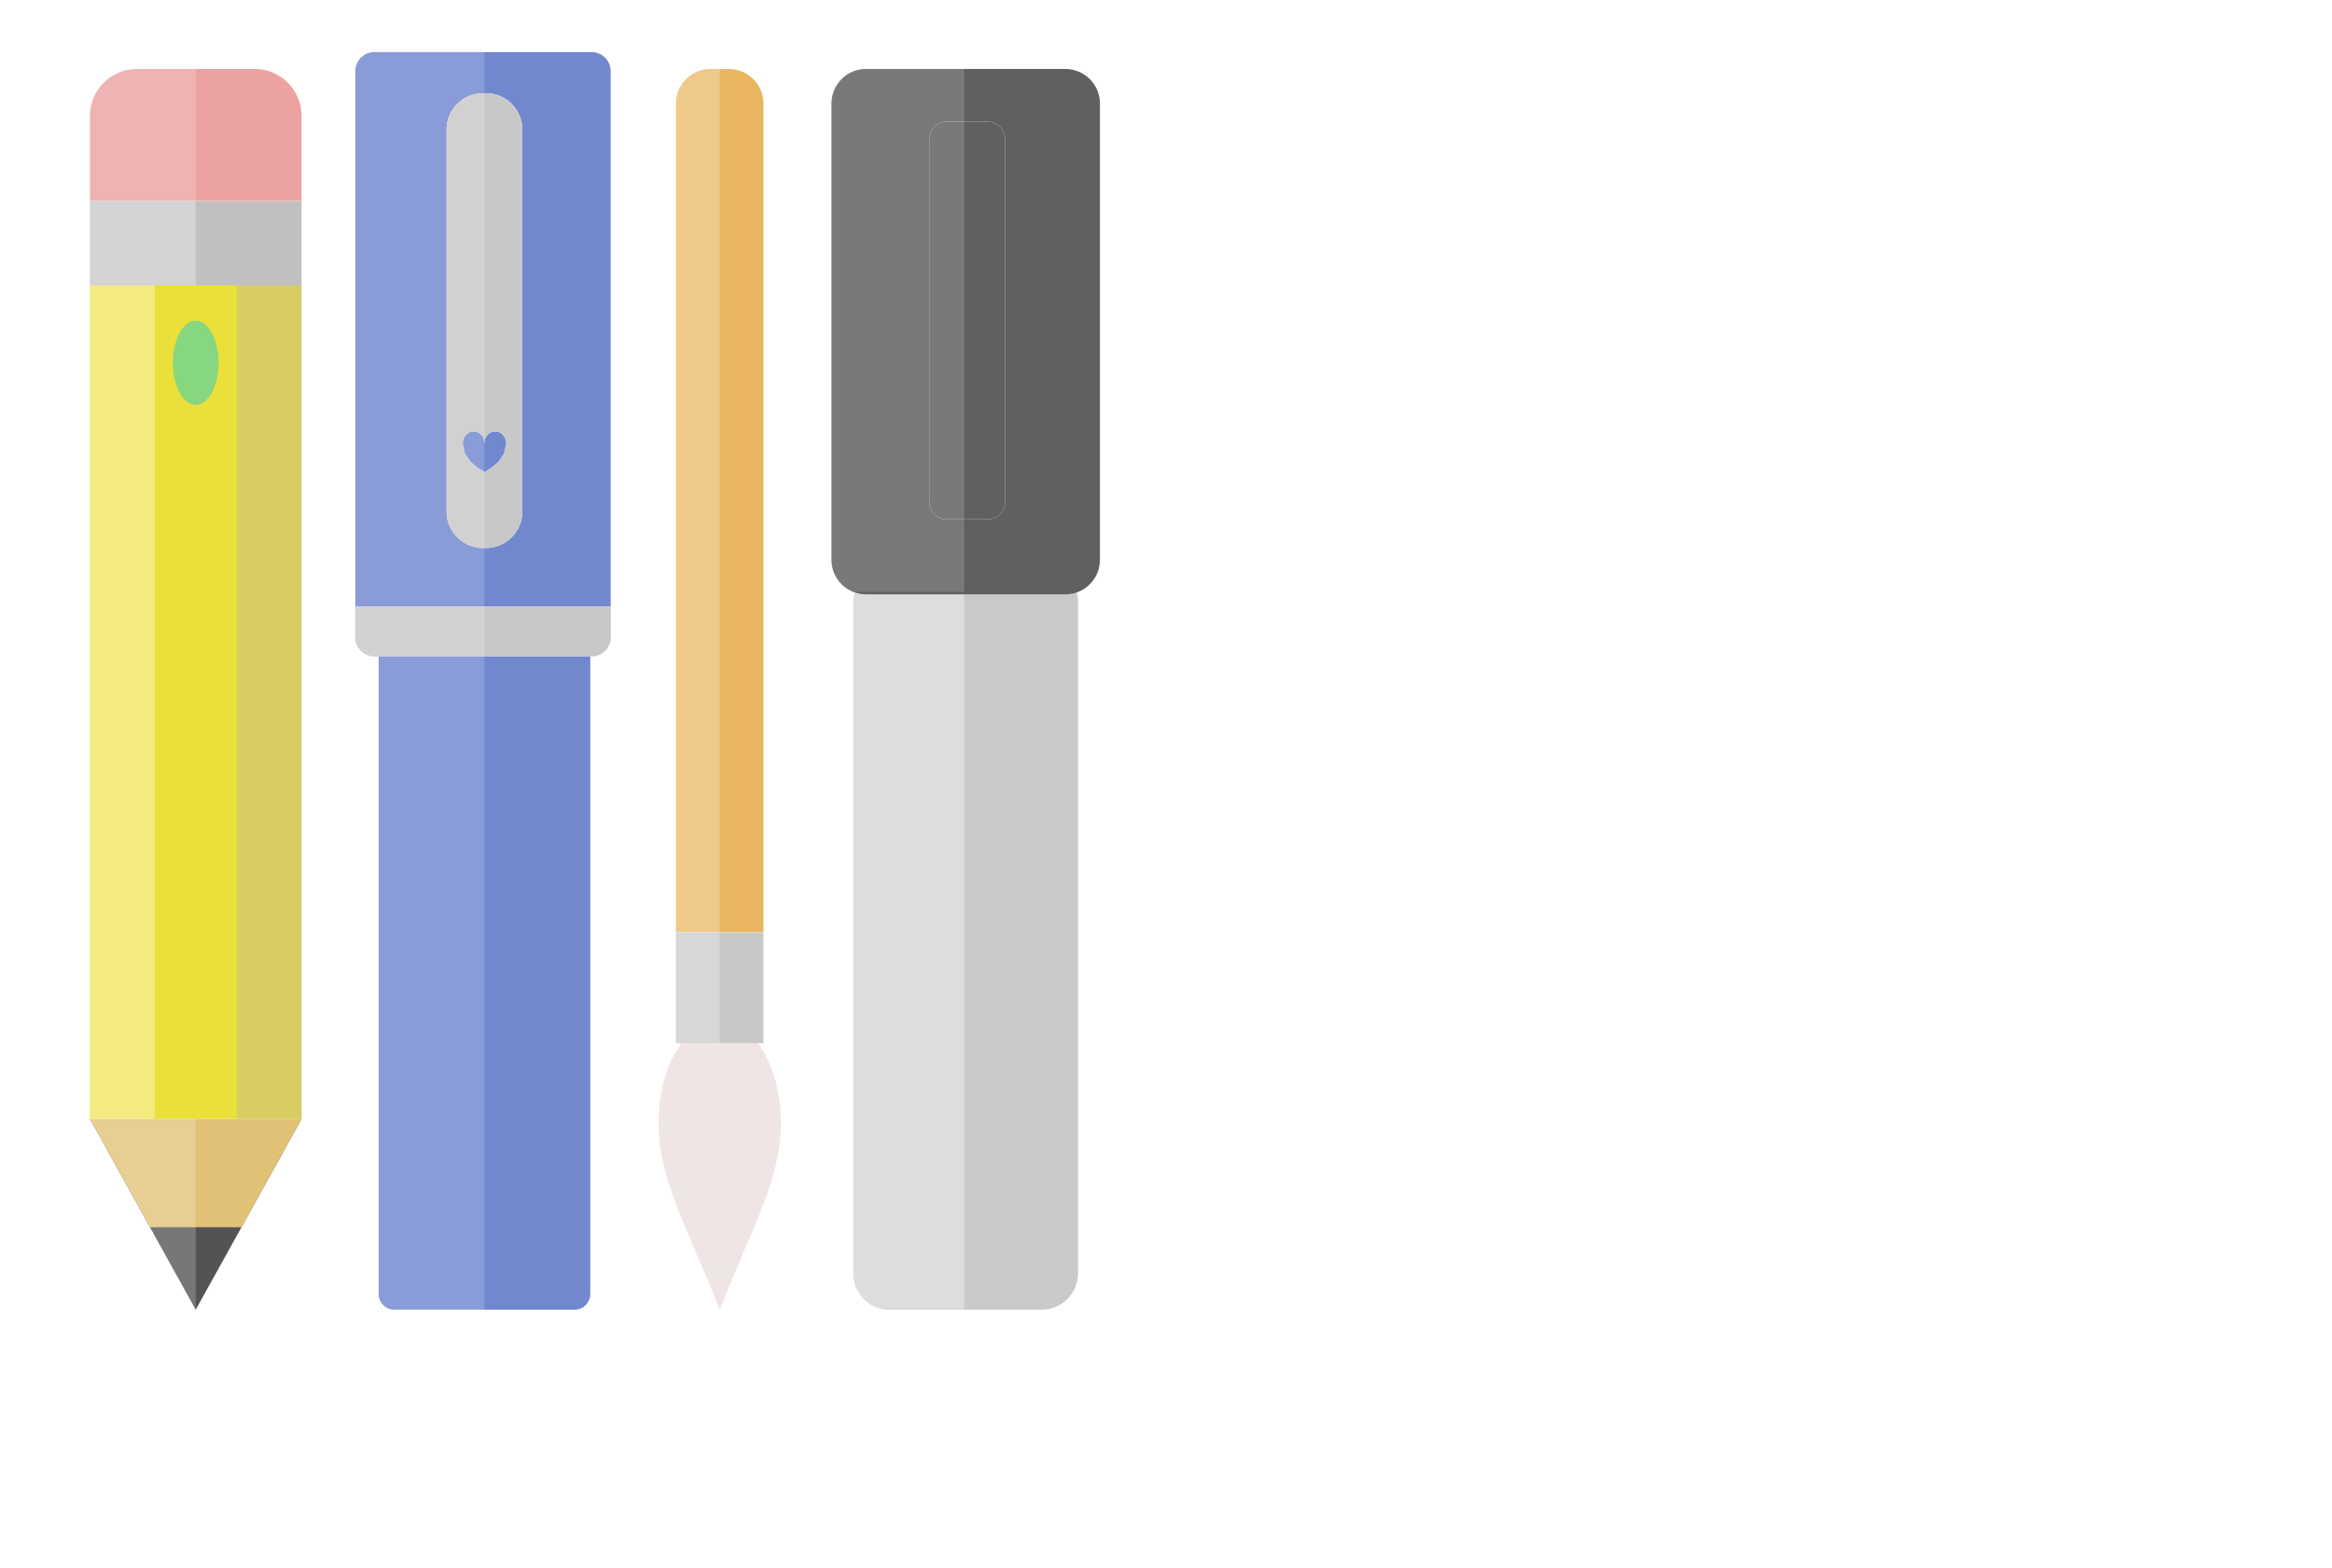 <?xml version="1.0" encoding="UTF-8" standalone="no"?>
<!DOCTYPE svg PUBLIC "-//W3C//DTD SVG 1.1//EN" "http://www.w3.org/Graphics/SVG/1.1/DTD/svg11.dtd">
<svg version="1.1" xmlns="http://www.w3.org/2000/svg" xmlns:xlink="http://www.w3.org/1999/xlink" preserveAspectRatio="xMidYMid meet" viewBox="0 0 400 269" width="400" height="269"><defs><path d="M15.49 18.83L15.58 18.32L15.69 17.82L15.84 17.34L16.01 16.87L16.21 16.41L16.44 15.96L16.7 15.54L16.98 15.13L17.28 14.74L17.61 14.37L17.96 14.02L18.33 13.69L18.72 13.39L19.13 13.11L19.56 12.85L20 12.62L20.46 12.42L20.93 12.24L21.42 12.1L21.92 11.98L22.43 11.9L22.95 11.85L23.48 11.83L43.67 11.83L44.2 11.85L44.72 11.9L45.23 11.98L45.73 12.1L46.22 12.24L46.69 12.42L47.15 12.62L47.59 12.85L48.02 13.11L48.43 13.39L48.82 13.69L49.19 14.02L49.54 14.37L49.86 14.74L50.17 15.13L50.45 15.54L50.71 15.96L50.94 16.41L51.14 16.87L51.31 17.34L51.46 17.82L51.57 18.32L51.65 18.83L51.71 19.35L51.72 19.88L51.72 34.5L15.43 34.5L15.43 19.88L15.44 19.35L15.44 19.35L15.49 18.83Z" id="g2iruJVBSD"></path><path d="M42.65 208.29L51.72 191.93L33.57 191.93L15.43 191.93L24.5 208.29L33.57 224.65L42.65 208.29Z" id="aVyeR692w"></path><path d="M15.43 34.5L15.43 19.88L15.44 19.35L15.49 18.83L15.58 18.32L15.69 17.82L15.84 17.34L16.01 16.87L16.21 16.41L16.44 15.96L16.7 15.54L16.98 15.13L17.28 14.74L17.61 14.37L17.96 14.02L18.33 13.69L18.72 13.39L19.13 13.11L19.56 12.85L20 12.62L20.46 12.42L20.93 12.24L21.42 12.1L21.92 11.98L22.43 11.9L22.95 11.85L23.48 11.83L33.57 11.83L33.57 34.5L15.43 34.5Z" id="a5yMdz2fu"></path><path d="M41.42 210.51L25.73 210.51L24.5 208.29L15.43 191.93L51.72 191.93L42.65 208.29L41.42 210.51Z" id="d4xuBWOTti"></path><path d="M15.43 48.96L51.72 48.96L51.72 191.93L15.43 191.93L15.43 48.96Z" id="b3dCxw9Q"></path><path d="M15.43 191.93L15.43 48.96L26.54 48.96L26.54 191.93L15.43 191.93Z" id="bdQfM5SfR"></path><path d="M15.43 34.5L51.72 34.5L51.72 48.96L15.43 48.96L15.43 34.5Z" id="d25h3hymuU"></path><path d="M15.43 48.96L15.43 34.5L33.57 34.5L33.57 48.96L15.43 48.96Z" id="f1SyGnYqjx"></path><path d="M101.75 8.95L101.89 8.97L102.02 8.98L102.14 9.01L102.27 9.04L102.4 9.07L102.52 9.11L102.64 9.15L102.76 9.2L102.87 9.25L102.99 9.31L103.1 9.37L103.2 9.43L103.31 9.5L103.41 9.57L103.51 9.65L103.61 9.73L103.7 9.81L103.79 9.9L103.88 9.99L103.96 10.08L104.04 10.18L104.12 10.28L104.19 10.38L104.26 10.48L104.32 10.59L104.38 10.7L104.44 10.82L104.49 10.93L104.54 11.05L104.58 11.17L104.62 11.29L104.65 11.42L104.68 11.54L104.7 11.67L104.72 11.8L104.74 11.93L104.74 12.07L104.75 12.2L104.75 109.3L104.74 109.43L104.74 109.57L104.72 109.7L104.7 109.83L104.68 109.96L104.65 110.08L104.62 110.21L104.58 110.33L104.54 110.45L104.49 110.57L104.44 110.68L104.38 110.8L104.32 110.91L104.26 111.02L104.19 111.12L104.12 111.22L104.04 111.32L103.96 111.42L103.88 111.51L103.79 111.6L103.7 111.69L103.61 111.77L103.51 111.85L103.41 111.93L103.31 112L103.2 112.07L103.1 112.13L102.99 112.19L102.87 112.25L102.76 112.3L102.64 112.35L102.52 112.39L102.4 112.43L102.27 112.46L102.14 112.49L102.02 112.52L101.89 112.53L101.75 112.55L101.62 112.56L101.49 112.56L101.25 112.56L101.25 221.95L101.24 222.06L101.24 222.17L101.23 222.28L101.21 222.39L101.19 222.5L101.17 222.6L101.14 222.7L101.11 222.8L101.07 222.9L101.03 223L100.99 223.1L100.94 223.19L100.89 223.28L100.84 223.37L100.79 223.46L100.73 223.55L100.66 223.63L100.6 223.71L100.53 223.79L100.46 223.86L100.38 223.93L100.3 224L100.22 224.07L100.14 224.13L100.06 224.19L99.97 224.25L99.88 224.3L99.79 224.35L99.69 224.4L99.6 224.44L99.5 224.48L99.4 224.51L99.3 224.55L99.19 224.57L99.09 224.6L98.98 224.62L98.88 224.63L98.77 224.64L98.66 224.65L98.55 224.65L67.65 224.65L67.54 224.65L67.43 224.64L67.32 224.63L67.21 224.62L67.11 224.6L67 224.57L66.9 224.55L66.8 224.51L66.7 224.48L66.6 224.44L66.5 224.4L66.41 224.35L66.32 224.3L66.23 224.25L66.14 224.19L66.06 224.13L65.97 224.07L65.89 224L65.82 223.93L65.74 223.86L65.67 223.79L65.6 223.71L65.53 223.63L65.47 223.55L65.41 223.46L65.35 223.37L65.3 223.28L65.25 223.19L65.21 223.1L65.16 223L65.12 222.9L65.09 222.8L65.06 222.7L65.03 222.6L65 222.5L64.99 222.39L64.97 222.28L64.96 222.17L64.95 222.06L64.95 221.95L64.95 112.56L64.21 112.56L64.07 112.56L63.94 112.55L63.81 112.53L63.68 112.52L63.55 112.49L63.43 112.46L63.3 112.43L63.18 112.39L63.06 112.35L62.94 112.3L62.82 112.25L62.71 112.19L62.6 112.13L62.49 112.07L62.39 112L62.28 111.93L62.18 111.85L62.09 111.77L61.99 111.69L61.9 111.6L61.82 111.51L61.73 111.42L61.65 111.32L61.58 111.22L61.51 111.12L61.44 111.02L61.37 110.91L61.31 110.8L61.26 110.68L61.21 110.57L61.16 110.45L61.12 110.33L61.08 110.21L61.04 110.08L61.02 109.96L60.99 109.83L60.97 109.7L60.96 109.57L60.95 109.43L60.95 109.3L60.95 12.2L60.95 12.07L60.96 11.93L60.97 11.8L60.99 11.67L61.02 11.54L61.04 11.42L61.08 11.29L61.12 11.17L61.16 11.05L61.21 10.93L61.26 10.82L61.31 10.7L61.37 10.59L61.44 10.48L61.51 10.38L61.58 10.28L61.65 10.18L61.73 10.08L61.82 9.99L61.9 9.9L61.99 9.81L62.09 9.73L62.18 9.65L62.28 9.57L62.39 9.5L62.49 9.43L62.6 9.37L62.71 9.31L62.82 9.25L62.94 9.2L63.06 9.15L63.18 9.11L63.3 9.07L63.43 9.04L63.55 9.01L63.68 8.98L63.81 8.97L63.94 8.95L64.07 8.94L64.21 8.94L101.49 8.94L101.62 8.94L101.75 8.95Z" id="bSygx6krq"></path><path d="M37.49 62.22C37.49 66.21 35.74 69.45 33.57 69.45C31.41 69.45 29.65 66.21 29.65 62.22C29.65 58.23 31.41 54.99 33.57 54.99C35.74 54.99 37.49 58.23 37.49 62.22Z" id="beaPgpkj6"></path><path d="M104.74 109.43L104.74 109.57L104.72 109.7L104.7 109.83L104.68 109.96L104.65 110.08L104.62 110.21L104.58 110.33L104.54 110.45L104.49 110.57L104.44 110.68L104.38 110.8L104.32 110.91L104.26 111.02L104.19 111.12L104.12 111.22L104.04 111.32L103.96 111.42L103.88 111.51L103.79 111.6L103.7 111.69L103.61 111.77L103.51 111.85L103.41 111.93L103.31 112L103.2 112.07L103.1 112.13L102.99 112.19L102.87 112.25L102.76 112.3L102.64 112.35L102.52 112.39L102.4 112.43L102.27 112.46L102.14 112.49L102.02 112.52L101.89 112.53L101.75 112.55L101.62 112.56L101.49 112.56L64.21 112.56L64.07 112.56L63.94 112.55L63.81 112.53L63.68 112.52L63.55 112.49L63.43 112.46L63.3 112.43L63.18 112.39L63.06 112.35L62.94 112.3L62.82 112.25L62.71 112.19L62.6 112.13L62.49 112.07L62.39 112L62.28 111.93L62.18 111.85L62.09 111.77L61.99 111.69L61.9 111.6L61.82 111.51L61.73 111.42L61.65 111.32L61.58 111.22L61.51 111.12L61.44 111.02L61.37 110.91L61.31 110.8L61.26 110.68L61.21 110.57L61.16 110.45L61.12 110.33L61.08 110.21L61.04 110.08L61.02 109.96L60.99 109.83L60.97 109.7L60.96 109.57L60.95 109.43L60.95 109.3L60.95 104.04L104.75 104.04L104.75 109.3L104.74 109.43Z" id="e6tXdLSb"></path><path d="M83.95 16.02L84.25 16.05L84.54 16.1L84.82 16.16L85.1 16.24L85.38 16.32L85.65 16.42L85.91 16.54L86.17 16.66L86.42 16.79L86.66 16.94L86.9 17.09L87.13 17.26L87.35 17.44L87.56 17.62L87.77 17.82L87.96 18.02L88.15 18.23L88.32 18.46L88.49 18.68L88.65 18.92L88.79 19.16L88.93 19.42L89.05 19.67L89.16 19.94L89.26 20.21L89.35 20.48L89.42 20.76L89.49 21.05L89.53 21.34L89.57 21.64L89.59 21.93L89.6 22.24L89.6 87.74L89.59 88.04L89.57 88.34L89.53 88.63L89.49 88.92L89.42 89.21L89.35 89.49L89.26 89.77L89.16 90.04L89.05 90.3L88.93 90.56L88.79 90.81L88.65 91.05L88.49 91.29L88.32 91.52L88.15 91.74L87.96 91.95L87.77 92.16L87.56 92.35L87.35 92.54L87.13 92.71L86.9 92.88L86.66 93.04L86.42 93.18L86.17 93.32L85.91 93.44L85.65 93.55L85.38 93.65L85.1 93.74L84.82 93.81L84.54 93.87L84.25 93.92L83.95 93.96L83.65 93.98L83.35 93.99L82.85 93.99L82.55 93.98L82.25 93.96L81.95 93.92L81.66 93.87L81.37 93.81L81.09 93.74L80.82 93.65L80.55 93.55L80.28 93.44L80.03 93.32L79.78 93.18L79.53 93.04L79.3 92.88L79.07 92.71L78.85 92.54L78.63 92.35L78.43 92.16L78.23 91.95L78.05 91.74L77.87 91.52L77.71 91.29L77.55 91.05L77.4 90.81L77.27 90.56L77.15 90.3L77.03 90.04L76.94 89.77L76.85 89.49L76.77 89.21L76.71 88.92L76.66 88.63L76.63 88.34L76.61 88.04L76.6 87.74L76.6 22.24L76.61 21.93L76.63 21.64L76.66 21.34L76.71 21.05L76.77 20.76L76.85 20.48L76.94 20.21L77.03 19.94L77.15 19.67L77.27 19.42L77.4 19.16L77.55 18.92L77.71 18.68L77.87 18.46L78.05 18.23L78.23 18.02L78.43 17.82L78.63 17.62L78.85 17.44L79.07 17.26L79.3 17.09L79.53 16.94L79.78 16.79L80.03 16.66L80.28 16.54L80.55 16.42L80.82 16.32L81.09 16.24L81.37 16.16L81.66 16.1L81.95 16.05L82.25 16.02L82.55 15.99L82.85 15.99L83.35 15.99L83.65 15.99L83.95 16.02ZM80.12 74.39L79.71 74.85L79.44 75.42L79.35 76.09L79.74 77.82L80.67 79.18L81.78 80.15L82.71 80.75L83.1 80.99L83.49 80.75L84.42 80.15L85.53 79.18L86.46 77.82L86.85 76.09L86.75 75.42L86.49 74.85L86.08 74.39L85.57 74.09L84.97 73.99L84.38 74.08L83.87 74.35L83.46 74.77L83.19 75.32L83.1 75.97L83 75.32L82.74 74.77L82.33 74.35L81.82 74.08L81.22 73.99L80.63 74.09L80.12 74.39Z" id="cMcsMHRtC"></path><path d="M133.95 192.57C133.95 182.95 129.25 175.15 123.45 175.15C117.65 175.15 112.95 182.95 112.95 192.57C112.95 202.19 117.65 209.99 123.45 224.65C129.25 209.99 133.95 202.19 133.95 192.57Z" id="cSyFYTaLf"></path><path d="M67.65 224.65L67.54 224.65L67.43 224.64L67.32 224.63L67.21 224.62L67.11 224.6L67 224.57L66.9 224.55L66.8 224.51L66.7 224.48L66.6 224.44L66.5 224.4L66.41 224.35L66.32 224.3L66.23 224.25L66.14 224.19L66.06 224.13L65.97 224.07L65.89 224L65.82 223.93L65.74 223.86L65.67 223.79L65.6 223.71L65.53 223.63L65.47 223.55L65.41 223.46L65.35 223.37L65.3 223.28L65.25 223.19L65.21 223.1L65.16 223L65.12 222.9L65.09 222.8L65.06 222.7L65.03 222.6L65 222.5L64.99 222.39L64.97 222.28L64.96 222.17L64.95 222.06L64.95 221.95L64.95 112.56L64.21 112.56L64.07 112.56L63.94 112.55L63.81 112.53L63.68 112.52L63.55 112.49L63.43 112.46L63.3 112.43L63.18 112.39L63.06 112.35L62.94 112.3L62.82 112.25L62.71 112.19L62.6 112.13L62.49 112.07L62.39 112L62.28 111.93L62.18 111.85L62.09 111.77L61.99 111.69L61.9 111.6L61.82 111.51L61.73 111.42L61.65 111.32L61.58 111.22L61.51 111.12L61.44 111.02L61.37 110.91L61.31 110.8L61.26 110.68L61.21 110.57L61.16 110.45L61.12 110.33L61.08 110.21L61.04 110.08L61.02 109.96L60.99 109.83L60.97 109.7L60.96 109.57L60.95 109.43L60.95 109.3L60.95 12.2L60.95 12.07L60.96 11.93L60.97 11.8L60.99 11.67L61.02 11.54L61.04 11.42L61.08 11.29L61.12 11.17L61.16 11.05L61.21 10.93L61.26 10.82L61.31 10.7L61.37 10.59L61.44 10.48L61.51 10.38L61.58 10.28L61.65 10.18L61.73 10.08L61.82 9.99L61.9 9.9L61.99 9.81L62.09 9.73L62.18 9.65L62.28 9.57L62.39 9.5L62.49 9.43L62.6 9.37L62.71 9.31L62.82 9.25L62.94 9.2L63.06 9.15L63.18 9.11L63.3 9.07L63.43 9.04L63.55 9.01L63.68 8.98L63.81 8.97L63.94 8.95L64.07 8.94L64.21 8.94L83.1 8.94L83.1 224.65L67.65 224.65Z" id="d1B7q150bR"></path><path d="M125.5 11.85L125.74 11.88L125.97 11.91L126.21 11.95L126.44 12.01L126.66 12.07L126.89 12.14L127.11 12.21L127.32 12.3L127.53 12.39L127.74 12.5L127.94 12.61L128.14 12.72L128.33 12.85L128.52 12.98L128.7 13.12L128.88 13.26L129.05 13.42L129.21 13.57L129.37 13.74L129.52 13.91L129.67 14.08L129.8 14.27L129.94 14.45L130.06 14.64L130.18 14.84L130.29 15.04L130.39 15.25L130.48 15.46L130.57 15.68L130.65 15.9L130.72 16.12L130.78 16.35L130.83 16.58L130.87 16.81L130.91 17.05L130.93 17.29L130.95 17.53L130.95 17.77L130.95 159.51L130.95 159.75L130.93 159.95L115.97 159.95L115.95 159.75L115.95 159.51L115.95 17.77L115.95 17.53L115.97 17.29L115.99 17.05L116.03 16.81L116.07 16.58L116.12 16.35L116.18 16.12L116.25 15.9L116.33 15.68L116.42 15.46L116.51 15.25L116.61 15.04L116.72 14.84L116.84 14.64L116.96 14.45L117.1 14.27L117.23 14.08L117.38 13.91L117.53 13.74L117.69 13.57L117.85 13.42L118.02 13.26L118.2 13.12L118.38 12.98L118.57 12.85L118.76 12.72L118.96 12.61L119.16 12.5L119.37 12.39L119.58 12.3L119.79 12.21L120.01 12.14L120.24 12.07L120.46 12.01L120.69 11.95L120.93 11.91L121.16 11.88L121.4 11.85L121.65 11.84L121.89 11.83L125.01 11.83L125.25 11.84L125.5 11.85Z" id="d3tYYugtIm"></path><path d="M115.95 159.95L130.95 159.95L130.95 178.95L115.95 178.95L115.95 159.95Z" id="aZTdrvn9P"></path><path d="M115.97 159.95L115.95 159.75L115.95 159.51L115.95 17.77L115.95 17.53L115.97 17.29L115.99 17.05L116.03 16.81L116.07 16.58L116.12 16.35L116.18 16.12L116.25 15.9L116.33 15.68L116.42 15.46L116.51 15.25L116.61 15.04L116.72 14.84L116.84 14.64L116.96 14.45L117.1 14.27L117.23 14.08L117.38 13.91L117.53 13.74L117.69 13.57L117.85 13.42L118.02 13.26L118.2 13.12L118.38 12.98L118.57 12.85L118.76 12.72L118.96 12.61L119.16 12.5L119.37 12.39L119.58 12.3L119.79 12.21L120.01 12.14L120.24 12.07L120.46 12.01L120.69 11.95L120.93 11.91L121.16 11.88L121.4 11.85L121.65 11.84L121.89 11.83L123.45 11.83L123.45 159.95L115.97 159.95Z" id="deWocCY02"></path><path d="M115.95 178.95L115.95 159.95L123.45 159.95L123.45 178.95L115.95 178.95Z" id="d1qqwKVqz"></path><path d="M184.74 101.78L184.79 102.03L184.83 102.27L184.87 102.52L184.9 102.77L184.91 103.03L184.92 103.29L184.92 218.4L184.91 218.66L184.9 218.91L184.87 219.17L184.83 219.42L184.79 219.66L184.74 219.9L184.67 220.14L184.6 220.38L184.52 220.61L184.43 220.83L184.33 221.06L184.22 221.27L184.1 221.49L183.98 221.69L183.85 221.9L183.71 222.09L183.57 222.28L183.41 222.47L183.25 222.65L183.09 222.82L182.91 222.99L182.73 223.15L182.55 223.3L182.36 223.45L182.16 223.58L181.96 223.72L181.75 223.84L181.54 223.95L181.32 224.06L181.1 224.16L180.87 224.25L180.64 224.33L180.41 224.41L180.17 224.47L179.93 224.52L179.68 224.57L179.43 224.61L179.18 224.63L178.92 224.65L178.67 224.65L152.62 224.65L152.36 224.65L152.1 224.63L151.85 224.61L151.6 224.57L151.36 224.52L151.11 224.47L150.88 224.41L150.64 224.33L150.41 224.25L150.18 224.16L149.96 224.06L149.74 223.95L149.53 223.84L149.32 223.72L149.12 223.58L148.93 223.45L148.73 223.3L148.55 223.15L148.37 222.99L148.2 222.82L148.03 222.65L147.87 222.47L147.72 222.28L147.57 222.09L147.43 221.9L147.3 221.69L147.18 221.49L147.06 221.27L146.96 221.06L146.86 220.83L146.77 220.61L146.69 220.38L146.61 220.14L146.55 219.9L146.49 219.66L146.45 219.42L146.41 219.17L146.39 218.91L146.37 218.66L146.37 218.4L146.37 103.29L146.37 103.03L146.39 102.77L146.41 102.52L146.45 102.27L146.49 102.03L146.55 101.78L146.57 101.7L146.64 101.72L146.87 101.78L147.1 101.83L147.33 101.87L147.57 101.91L147.81 101.93L148.05 101.95L148.29 101.95L182.49 101.95L182.73 101.95L182.97 101.93L183.21 101.91L183.45 101.87L183.68 101.83L183.91 101.78L184.14 101.72L184.36 101.65L184.58 101.57L184.67 101.54L184.67 101.54L184.74 101.78Z" id="f58t6azUI"></path><path d="M152.62 224.6L152.36 224.6L152.1 224.58L151.85 224.56L151.6 224.52L151.36 224.48L151.11 224.42L150.88 224.36L150.64 224.28L150.41 224.2L150.18 224.11L149.96 224.01L149.74 223.91L149.53 223.79L149.32 223.67L149.12 223.54L148.93 223.4L148.73 223.25L148.55 223.1L148.37 222.94L148.2 222.77L148.03 222.6L147.87 222.42L147.72 222.24L147.57 222.04L147.43 221.85L147.3 221.65L147.18 221.44L147.06 221.23L146.96 221.01L146.86 220.79L146.77 220.56L146.69 220.33L146.61 220.09L146.55 219.86L146.49 219.61L146.45 219.37L146.41 219.12L146.39 218.87L146.37 218.61L146.37 218.35L146.37 103.24L146.37 102.98L146.39 102.72L146.41 102.47L146.45 102.22L146.49 101.98L146.55 101.73L146.6 101.53L165.39 101.53L165.39 224.6L152.62 224.6Z" id="b240EGjNox"></path><path d="M182.74 11.83C186.01 11.83 188.67 14.49 188.67 17.76C188.67 34.6 188.67 79.18 188.67 96.02C188.67 99.3 186.01 101.95 182.74 101.95C174.71 101.95 156.57 101.95 148.54 101.95C145.27 101.95 142.62 99.3 142.62 96.02C142.62 79.18 142.62 34.6 142.62 17.76C142.62 14.49 145.27 11.83 148.54 11.83C156.57 11.83 174.71 11.83 182.74 11.83Z" id="b8id0XnIa"></path><path d="M169.39 20.89C171.05 20.89 172.39 22.23 172.39 23.89C172.39 36.93 172.39 73.04 172.39 86.08C172.39 87.74 171.05 89.08 169.39 89.08C167.39 89.08 164.39 89.08 162.39 89.08C160.73 89.08 159.39 87.74 159.39 86.08C159.39 73.04 159.39 36.93 159.39 23.89C159.39 22.23 160.73 20.89 162.39 20.89C164.39 20.89 167.39 20.89 169.39 20.89Z" id="c7atBY9qQi"></path><path d="M146.36 101.53L146.24 101.48L146.03 101.39L145.82 101.29L145.62 101.18L145.42 101.06L145.23 100.94L145.04 100.81L144.86 100.67L144.69 100.52L144.52 100.37L144.35 100.21L144.2 100.05L144.04 99.88L143.9 99.7L143.76 99.52L143.63 99.34L143.5 99.14L143.39 98.95L143.28 98.75L143.18 98.54L143.08 98.33L143 98.11L142.92 97.9L142.85 97.67L142.79 97.45L142.74 97.22L142.69 96.98L142.66 96.75L142.64 96.51L142.62 96.27L142.62 96.02L142.62 17.76L142.62 17.52L142.64 17.28L142.66 17.04L142.69 16.8L142.74 16.57L142.79 16.34L142.85 16.11L142.92 15.89L143 15.67L143.08 15.45L143.18 15.24L143.28 15.04L143.39 14.84L143.5 14.64L143.63 14.45L143.76 14.26L143.9 14.08L144.04 13.9L144.2 13.73L144.35 13.57L144.52 13.41L144.69 13.26L144.86 13.12L145.04 12.98L145.23 12.85L145.42 12.72L145.62 12.6L145.82 12.5L146.03 12.39L146.24 12.3L146.45 12.21L146.67 12.14L146.89 12.07L147.12 12.01L147.35 11.95L147.58 11.91L147.82 11.88L148.06 11.85L148.3 11.84L148.54 11.83L165.39 11.83L165.39 101.53L146.36 101.53Z" id="cpwH4PTVB"></path><path d="M40.61 191.93L40.61 48.96L51.72 48.96L51.72 191.93L40.61 191.93Z" id="bYo5YGqia"></path><path d="M33.57 224.65L24.5 208.29L15.43 191.93L33.57 191.93L33.57 224.65L33.57 224.65Z" id="asEJb2DI0"></path></defs><g><g><g><g><filter id="shadow2981951" x="8.43" y="4.83" width="50.3" height="36.67" filterUnits="userSpaceOnUse" primitiveUnits="userSpaceOnUse"><feFlood></feFlood><feComposite in2="SourceAlpha" operator="in"></feComposite><feGaussianBlur stdDeviation="1"></feGaussianBlur><feOffset dx="0" dy="0" result="afterOffset"></feOffset><feFlood flood-color="#000000" flood-opacity="0.5"></feFlood><feComposite in2="afterOffset" operator="in"></feComposite><feMorphology operator="dilate" radius="0"></feMorphology><feComposite in2="SourceAlpha" operator="out"></feComposite></filter><path d="M15.49 18.83L15.58 18.32L15.69 17.82L15.84 17.34L16.01 16.87L16.21 16.41L16.44 15.96L16.7 15.54L16.98 15.13L17.28 14.74L17.61 14.37L17.96 14.02L18.33 13.69L18.72 13.39L19.13 13.11L19.56 12.85L20 12.62L20.46 12.42L20.93 12.24L21.42 12.1L21.92 11.98L22.43 11.9L22.95 11.85L23.48 11.83L43.67 11.83L44.2 11.85L44.72 11.9L45.23 11.98L45.73 12.1L46.22 12.24L46.69 12.42L47.15 12.62L47.59 12.85L48.02 13.11L48.43 13.39L48.82 13.69L49.19 14.02L49.54 14.37L49.86 14.74L50.17 15.13L50.45 15.54L50.71 15.96L50.94 16.41L51.14 16.87L51.31 17.34L51.46 17.82L51.57 18.32L51.65 18.83L51.71 19.35L51.72 19.88L51.72 34.5L15.43 34.5L15.43 19.88L15.44 19.35L15.44 19.35L15.49 18.83Z" id="b8oKwwvmgE" fill="white" fill-opacity="1" filter="url(#shadow2981951)"></path></g><use xlink:href="#g2iruJVBSD" opacity="1" fill="#eda2a2" fill-opacity="1"></use></g><g><g><filter id="shadow4088528" x="8.43" y="184.93" width="50.3" height="46.73" filterUnits="userSpaceOnUse" primitiveUnits="userSpaceOnUse"><feFlood></feFlood><feComposite in2="SourceAlpha" operator="in"></feComposite><feGaussianBlur stdDeviation="1"></feGaussianBlur><feOffset dx="0" dy="0" result="afterOffset"></feOffset><feFlood flood-color="#000000" flood-opacity="0.5"></feFlood><feComposite in2="afterOffset" operator="in"></feComposite><feMorphology operator="dilate" radius="0"></feMorphology><feComposite in2="SourceAlpha" operator="out"></feComposite></filter><path d="M42.65 208.29L51.72 191.93L33.57 191.93L15.43 191.93L24.5 208.29L33.57 224.65L42.65 208.29Z" id="d6Ch1lI2v6" fill="white" fill-opacity="1" filter="url(#shadow4088528)"></path></g><use xlink:href="#aVyeR692w" opacity="1" fill="#535353" fill-opacity="1"></use></g><g><use xlink:href="#a5yMdz2fu" opacity="1" fill="#ffffff" fill-opacity="0.18"></use></g><g><use xlink:href="#d4xuBWOTti" opacity="1" fill="#e1c176" fill-opacity="1"></use></g><g><g><filter id="shadow13298268" x="8.43" y="41.96" width="50.3" height="156.96" filterUnits="userSpaceOnUse" primitiveUnits="userSpaceOnUse"><feFlood></feFlood><feComposite in2="SourceAlpha" operator="in"></feComposite><feGaussianBlur stdDeviation="1"></feGaussianBlur><feOffset dx="0" dy="0" result="afterOffset"></feOffset><feFlood flood-color="#000000" flood-opacity="0.5"></feFlood><feComposite in2="afterOffset" operator="in"></feComposite><feMorphology operator="dilate" radius="0"></feMorphology><feComposite in2="SourceAlpha" operator="out"></feComposite></filter><path d="M15.43 48.96L51.72 48.96L51.72 191.93L15.43 191.93L15.43 48.96Z" id="a43GLSdyFC" fill="white" fill-opacity="1" filter="url(#shadow13298268)"></path></g><use xlink:href="#b3dCxw9Q" opacity="1" fill="#eae039" fill-opacity="1"></use></g><g><use xlink:href="#bdQfM5SfR" opacity="1" fill="#ffffff" fill-opacity="0.36"></use></g><path></path><path></path><g><g><filter id="shadow3689278" x="8.43" y="27.5" width="50.3" height="28.46" filterUnits="userSpaceOnUse" primitiveUnits="userSpaceOnUse"><feFlood></feFlood><feComposite in2="SourceAlpha" operator="in"></feComposite><feGaussianBlur stdDeviation="1"></feGaussianBlur><feOffset dx="0" dy="0" result="afterOffset"></feOffset><feFlood flood-color="#000000" flood-opacity="0.5"></feFlood><feComposite in2="afterOffset" operator="in"></feComposite><feMorphology operator="dilate" radius="0"></feMorphology><feComposite in2="SourceAlpha" operator="out"></feComposite></filter><path d="M15.43 34.5L51.72 34.5L51.72 48.96L15.43 48.96L15.43 34.5Z" id="biuVonu0z" fill="white" fill-opacity="1" filter="url(#shadow3689278)"></path></g><use xlink:href="#d25h3hymuU" opacity="1" fill="#c0c0c0" fill-opacity="1"></use></g><g><use xlink:href="#f1SyGnYqjx" opacity="1" fill="#ffffff" fill-opacity="0.32"></use></g><g><g><filter id="shadow9270605" x="53.95" y="1.94" width="57.8" height="229.71" filterUnits="userSpaceOnUse" primitiveUnits="userSpaceOnUse"><feFlood></feFlood><feComposite in2="SourceAlpha" operator="in"></feComposite><feGaussianBlur stdDeviation="1"></feGaussianBlur><feOffset dx="0" dy="0" result="afterOffset"></feOffset><feFlood flood-color="#000000" flood-opacity="0.5"></feFlood><feComposite in2="afterOffset" operator="in"></feComposite><feMorphology operator="dilate" radius="0"></feMorphology><feComposite in2="SourceAlpha" operator="out"></feComposite></filter><path d="M101.75 8.95L101.89 8.97L102.02 8.98L102.14 9.01L102.27 9.04L102.4 9.07L102.52 9.11L102.64 9.15L102.76 9.2L102.87 9.25L102.99 9.31L103.1 9.37L103.2 9.43L103.31 9.5L103.41 9.57L103.51 9.65L103.61 9.73L103.7 9.81L103.79 9.9L103.88 9.99L103.96 10.08L104.04 10.18L104.12 10.28L104.19 10.38L104.26 10.48L104.32 10.59L104.38 10.7L104.44 10.82L104.49 10.93L104.54 11.05L104.58 11.17L104.62 11.29L104.65 11.42L104.68 11.54L104.7 11.67L104.72 11.8L104.74 11.93L104.74 12.07L104.75 12.2L104.75 109.3L104.74 109.43L104.74 109.57L104.72 109.7L104.7 109.83L104.68 109.96L104.65 110.08L104.62 110.21L104.58 110.33L104.54 110.45L104.49 110.57L104.44 110.68L104.38 110.8L104.32 110.91L104.26 111.02L104.19 111.12L104.12 111.22L104.04 111.32L103.96 111.42L103.88 111.51L103.79 111.6L103.7 111.69L103.61 111.77L103.51 111.85L103.41 111.93L103.31 112L103.2 112.07L103.1 112.13L102.99 112.19L102.87 112.25L102.76 112.3L102.64 112.35L102.52 112.39L102.4 112.43L102.27 112.46L102.14 112.49L102.02 112.52L101.89 112.53L101.75 112.55L101.62 112.56L101.49 112.56L101.25 112.56L101.25 221.95L101.24 222.06L101.24 222.17L101.23 222.28L101.21 222.39L101.19 222.5L101.17 222.6L101.14 222.7L101.11 222.8L101.07 222.9L101.03 223L100.99 223.1L100.94 223.19L100.89 223.28L100.84 223.37L100.79 223.46L100.73 223.55L100.66 223.63L100.6 223.71L100.53 223.79L100.46 223.86L100.38 223.93L100.3 224L100.22 224.07L100.14 224.13L100.06 224.19L99.97 224.25L99.88 224.3L99.79 224.35L99.69 224.4L99.6 224.44L99.5 224.48L99.4 224.51L99.3 224.55L99.19 224.57L99.09 224.6L98.98 224.62L98.88 224.63L98.77 224.64L98.66 224.65L98.55 224.65L67.65 224.65L67.54 224.65L67.43 224.64L67.32 224.63L67.21 224.62L67.11 224.6L67 224.57L66.9 224.55L66.8 224.51L66.7 224.48L66.6 224.44L66.5 224.4L66.41 224.35L66.32 224.3L66.23 224.25L66.14 224.19L66.06 224.13L65.97 224.07L65.89 224L65.82 223.93L65.74 223.86L65.67 223.79L65.6 223.71L65.53 223.63L65.47 223.55L65.41 223.46L65.35 223.37L65.3 223.28L65.25 223.19L65.21 223.1L65.16 223L65.12 222.9L65.09 222.8L65.06 222.7L65.03 222.6L65 222.5L64.99 222.39L64.97 222.28L64.96 222.17L64.95 222.06L64.95 221.95L64.95 112.56L64.21 112.56L64.07 112.56L63.94 112.55L63.81 112.53L63.68 112.52L63.55 112.49L63.43 112.46L63.3 112.43L63.18 112.39L63.06 112.35L62.94 112.3L62.82 112.25L62.71 112.19L62.6 112.13L62.49 112.07L62.39 112L62.28 111.93L62.18 111.85L62.09 111.77L61.99 111.69L61.9 111.6L61.82 111.51L61.73 111.42L61.65 111.32L61.58 111.22L61.51 111.12L61.44 111.02L61.37 110.91L61.31 110.8L61.26 110.68L61.21 110.57L61.16 110.45L61.12 110.33L61.08 110.21L61.04 110.08L61.02 109.96L60.99 109.83L60.97 109.7L60.96 109.57L60.95 109.43L60.95 109.3L60.95 12.2L60.95 12.07L60.96 11.93L60.97 11.8L60.99 11.67L61.02 11.54L61.04 11.42L61.08 11.29L61.12 11.17L61.16 11.05L61.21 10.93L61.26 10.82L61.31 10.7L61.37 10.59L61.44 10.48L61.51 10.38L61.58 10.28L61.65 10.18L61.73 10.08L61.82 9.99L61.9 9.9L61.99 9.81L62.09 9.73L62.18 9.65L62.28 9.57L62.39 9.5L62.49 9.43L62.6 9.37L62.71 9.31L62.82 9.25L62.94 9.2L63.06 9.15L63.18 9.11L63.3 9.07L63.43 9.04L63.55 9.01L63.68 8.98L63.81 8.97L63.94 8.95L64.07 8.94L64.21 8.94L101.49 8.94L101.62 8.94L101.75 8.95Z" id="a2M4Qkq9Ri" fill="white" fill-opacity="1" filter="url(#shadow9270605)"></path></g><use xlink:href="#bSygx6krq" opacity="1" fill="#7188cf" fill-opacity="1"></use></g><g><use xlink:href="#beaPgpkj6" opacity="1" fill="#86d780" fill-opacity="1"></use></g><g><g><filter id="shadow9413752" x="53.95" y="97.04" width="57.8" height="22.52" filterUnits="userSpaceOnUse" primitiveUnits="userSpaceOnUse"><feFlood></feFlood><feComposite in2="SourceAlpha" operator="in"></feComposite><feGaussianBlur stdDeviation="1"></feGaussianBlur><feOffset dx="0" dy="0" result="afterOffset"></feOffset><feFlood flood-color="#000000" flood-opacity="0.5"></feFlood><feComposite in2="afterOffset" operator="in"></feComposite><feMorphology operator="dilate" radius="0"></feMorphology><feComposite in2="SourceAlpha" operator="out"></feComposite></filter><path d="M104.74 109.43L104.74 109.57L104.72 109.7L104.7 109.83L104.68 109.96L104.65 110.08L104.62 110.21L104.58 110.33L104.54 110.45L104.49 110.57L104.44 110.68L104.38 110.8L104.32 110.91L104.26 111.02L104.19 111.12L104.12 111.22L104.04 111.32L103.96 111.42L103.88 111.51L103.79 111.6L103.7 111.69L103.61 111.77L103.51 111.85L103.41 111.93L103.31 112L103.2 112.07L103.1 112.13L102.99 112.19L102.87 112.25L102.76 112.3L102.64 112.35L102.52 112.39L102.4 112.43L102.27 112.46L102.14 112.49L102.02 112.52L101.89 112.53L101.75 112.55L101.62 112.56L101.49 112.56L64.21 112.56L64.07 112.56L63.94 112.55L63.81 112.53L63.68 112.52L63.55 112.49L63.43 112.46L63.3 112.43L63.18 112.39L63.06 112.35L62.94 112.3L62.82 112.25L62.71 112.19L62.6 112.13L62.49 112.07L62.39 112L62.28 111.93L62.18 111.85L62.09 111.77L61.99 111.69L61.9 111.6L61.82 111.51L61.73 111.42L61.65 111.32L61.58 111.22L61.51 111.12L61.44 111.02L61.37 110.91L61.31 110.8L61.26 110.68L61.21 110.57L61.16 110.45L61.12 110.33L61.08 110.21L61.04 110.08L61.02 109.96L60.99 109.83L60.97 109.7L60.96 109.57L60.95 109.43L60.95 109.3L60.95 104.04L104.75 104.04L104.75 109.3L104.74 109.43Z" id="c1dF6NfWH1" fill="white" fill-opacity="1" filter="url(#shadow9413752)"></path></g><use xlink:href="#e6tXdLSb" opacity="1" fill="#c8c8c8" fill-opacity="1"></use></g><g><g><filter id="shadow4994697" x="69.6" y="8.99" width="27" height="92" filterUnits="userSpaceOnUse" primitiveUnits="userSpaceOnUse"><feFlood></feFlood><feComposite in2="SourceAlpha" operator="in"></feComposite><feGaussianBlur stdDeviation="1"></feGaussianBlur><feOffset dx="0" dy="0" result="afterOffset"></feOffset><feFlood flood-color="#000000" flood-opacity="0.5"></feFlood><feComposite in2="afterOffset" operator="in"></feComposite><feMorphology operator="dilate" radius="0"></feMorphology><feComposite in2="SourceAlpha" operator="out"></feComposite></filter><path d="M83.95 16.02L84.25 16.05L84.54 16.1L84.82 16.16L85.1 16.24L85.38 16.32L85.65 16.42L85.91 16.54L86.17 16.66L86.42 16.79L86.66 16.94L86.9 17.09L87.13 17.26L87.35 17.44L87.56 17.62L87.77 17.82L87.96 18.02L88.15 18.23L88.32 18.46L88.49 18.68L88.65 18.92L88.79 19.16L88.93 19.42L89.05 19.67L89.16 19.94L89.26 20.21L89.35 20.48L89.42 20.76L89.49 21.05L89.53 21.34L89.57 21.64L89.59 21.93L89.6 22.24L89.6 87.74L89.59 88.04L89.57 88.34L89.53 88.63L89.49 88.92L89.42 89.21L89.35 89.49L89.26 89.77L89.16 90.04L89.05 90.3L88.93 90.56L88.79 90.81L88.65 91.05L88.49 91.29L88.32 91.52L88.15 91.74L87.96 91.95L87.77 92.16L87.56 92.35L87.35 92.54L87.13 92.71L86.9 92.88L86.66 93.04L86.42 93.18L86.17 93.32L85.91 93.44L85.65 93.55L85.38 93.65L85.1 93.74L84.82 93.81L84.54 93.87L84.25 93.92L83.95 93.96L83.65 93.98L83.35 93.99L82.85 93.99L82.55 93.98L82.25 93.96L81.95 93.92L81.66 93.87L81.37 93.81L81.09 93.74L80.82 93.65L80.55 93.55L80.28 93.44L80.03 93.32L79.78 93.18L79.53 93.04L79.3 92.88L79.07 92.71L78.85 92.54L78.63 92.35L78.43 92.16L78.23 91.95L78.05 91.74L77.87 91.52L77.71 91.29L77.55 91.05L77.4 90.81L77.27 90.56L77.15 90.3L77.03 90.04L76.94 89.77L76.85 89.49L76.77 89.21L76.71 88.92L76.66 88.63L76.63 88.34L76.61 88.04L76.6 87.74L76.6 22.24L76.61 21.93L76.63 21.64L76.66 21.34L76.71 21.05L76.77 20.76L76.85 20.48L76.94 20.21L77.03 19.94L77.15 19.67L77.27 19.42L77.4 19.16L77.55 18.92L77.71 18.68L77.87 18.46L78.05 18.23L78.23 18.02L78.43 17.82L78.63 17.62L78.85 17.44L79.07 17.26L79.3 17.09L79.53 16.94L79.78 16.79L80.03 16.66L80.28 16.54L80.55 16.42L80.82 16.32L81.09 16.24L81.37 16.16L81.66 16.1L81.95 16.05L82.25 16.02L82.55 15.99L82.85 15.99L83.35 15.99L83.65 15.99L83.95 16.02ZM80.12 74.39L79.71 74.85L79.44 75.42L79.35 76.09L79.74 77.82L80.67 79.18L81.78 80.15L82.71 80.75L83.1 80.99L83.49 80.75L84.42 80.15L85.53 79.18L86.46 77.82L86.85 76.09L86.75 75.42L86.49 74.85L86.08 74.39L85.57 74.09L84.97 73.99L84.38 74.08L83.87 74.35L83.46 74.77L83.19 75.32L83.1 75.97L83 75.32L82.74 74.77L82.33 74.35L81.82 74.08L81.22 73.99L80.63 74.09L80.12 74.39Z" id="ebGrdSVl4" fill="white" fill-opacity="1" filter="url(#shadow4994697)"></path></g><use xlink:href="#cMcsMHRtC" opacity="1" fill="#c8c8c8" fill-opacity="1"></use></g><g><g><filter id="shadow4163672" x="105.95" y="168.15" width="35" height="63.5" filterUnits="userSpaceOnUse" primitiveUnits="userSpaceOnUse"><feFlood></feFlood><feComposite in2="SourceAlpha" operator="in"></feComposite><feGaussianBlur stdDeviation="1"></feGaussianBlur><feOffset dx="0" dy="0" result="afterOffset"></feOffset><feFlood flood-color="#000000" flood-opacity="0.5"></feFlood><feComposite in2="afterOffset" operator="in"></feComposite><feMorphology operator="dilate" radius="0"></feMorphology><feComposite in2="SourceAlpha" operator="out"></feComposite></filter><path d="M133.95 192.57C133.95 182.95 129.25 175.15 123.45 175.15C117.65 175.15 112.95 182.95 112.95 192.57C112.95 202.19 117.65 209.99 123.45 224.65C129.25 209.99 133.95 202.19 133.95 192.57Z" id="aElLVR1Qm" fill="white" fill-opacity="1" filter="url(#shadow4163672)"></path></g><use xlink:href="#cSyFYTaLf" opacity="1" fill="#f0e5e5" fill-opacity="1"></use></g><g><use xlink:href="#d1B7q150bR" opacity="1" fill="#ffffff" fill-opacity="0.17"></use></g><g><g><filter id="shadow11357799" x="108.95" y="4.83" width="29" height="162.12" filterUnits="userSpaceOnUse" primitiveUnits="userSpaceOnUse"><feFlood></feFlood><feComposite in2="SourceAlpha" operator="in"></feComposite><feGaussianBlur stdDeviation="1"></feGaussianBlur><feOffset dx="0" dy="0" result="afterOffset"></feOffset><feFlood flood-color="#000000" flood-opacity="0.5"></feFlood><feComposite in2="afterOffset" operator="in"></feComposite><feMorphology operator="dilate" radius="0"></feMorphology><feComposite in2="SourceAlpha" operator="out"></feComposite></filter><path d="M125.5 11.85L125.74 11.88L125.97 11.91L126.21 11.95L126.44 12.01L126.66 12.07L126.89 12.14L127.11 12.21L127.32 12.3L127.53 12.39L127.74 12.5L127.94 12.61L128.14 12.72L128.33 12.85L128.52 12.98L128.7 13.12L128.88 13.26L129.05 13.42L129.21 13.57L129.37 13.74L129.52 13.91L129.67 14.08L129.8 14.27L129.94 14.45L130.06 14.64L130.18 14.84L130.29 15.04L130.39 15.25L130.48 15.46L130.57 15.68L130.65 15.9L130.72 16.12L130.78 16.35L130.83 16.58L130.87 16.81L130.91 17.05L130.93 17.29L130.95 17.53L130.95 17.77L130.95 159.51L130.95 159.75L130.93 159.95L115.97 159.95L115.95 159.75L115.95 159.51L115.95 17.77L115.95 17.53L115.97 17.29L115.99 17.05L116.03 16.81L116.07 16.58L116.12 16.35L116.18 16.12L116.25 15.9L116.33 15.68L116.42 15.46L116.51 15.25L116.61 15.04L116.72 14.84L116.84 14.64L116.96 14.45L117.1 14.27L117.23 14.08L117.38 13.91L117.53 13.74L117.69 13.57L117.85 13.42L118.02 13.26L118.2 13.12L118.38 12.98L118.57 12.85L118.76 12.72L118.96 12.61L119.16 12.5L119.37 12.39L119.58 12.3L119.79 12.21L120.01 12.14L120.24 12.07L120.46 12.01L120.69 11.95L120.93 11.91L121.16 11.88L121.4 11.85L121.65 11.84L121.89 11.83L125.01 11.83L125.25 11.84L125.5 11.85Z" id="fn5ndALS4" fill="white" fill-opacity="1" filter="url(#shadow11357799)"></path></g><use xlink:href="#d3tYYugtIm" opacity="1" fill="#e9b55f" fill-opacity="1"></use></g><g><g><filter id="shadow8138110" x="108.95" y="152.95" width="29" height="33" filterUnits="userSpaceOnUse" primitiveUnits="userSpaceOnUse"><feFlood></feFlood><feComposite in2="SourceAlpha" operator="in"></feComposite><feGaussianBlur stdDeviation="1"></feGaussianBlur><feOffset dx="0" dy="0" result="afterOffset"></feOffset><feFlood flood-color="#000000" flood-opacity="0.5"></feFlood><feComposite in2="afterOffset" operator="in"></feComposite><feMorphology operator="dilate" radius="0"></feMorphology><feComposite in2="SourceAlpha" operator="out"></feComposite></filter><path d="M115.95 159.95L130.95 159.95L130.95 178.95L115.95 178.95L115.95 159.95Z" id="dsvDsjc14" fill="white" fill-opacity="1" filter="url(#shadow8138110)"></path></g><use xlink:href="#aZTdrvn9P" opacity="1" fill="#c8c8c8" fill-opacity="1"></use></g><g><use xlink:href="#deWocCY02" opacity="1" fill="#ffffff" fill-opacity="0.27"></use></g><g><use xlink:href="#d1qqwKVqz" opacity="1" fill="#ffffff" fill-opacity="0.27"></use></g><g><use xlink:href="#f58t6azUI" opacity="1" fill="#c8c8c8" fill-opacity="0.98"></use></g><g><use xlink:href="#b240EGjNox" opacity="1" fill="#ffffff" fill-opacity="0.37"></use></g><g><use xlink:href="#b8id0XnIa" opacity="1" fill="#5d5d5d" fill-opacity="0.98"></use></g><g><g><filter id="shadow4672573" x="152.39" y="13.89" width="27" height="82.19" filterUnits="userSpaceOnUse" primitiveUnits="userSpaceOnUse"><feFlood></feFlood><feComposite in2="SourceAlpha" operator="in"></feComposite><feGaussianBlur stdDeviation="1"></feGaussianBlur><feOffset dx="0" dy="0" result="afterOffset"></feOffset><feFlood flood-color="#000000" flood-opacity="0.5"></feFlood><feComposite in2="afterOffset" operator="in"></feComposite><feMorphology operator="dilate" radius="0"></feMorphology><feComposite in2="SourceAlpha" operator="out"></feComposite></filter><path d="M169.39 20.89C171.05 20.89 172.39 22.23 172.39 23.89C172.39 36.93 172.39 73.04 172.39 86.08C172.39 87.74 171.05 89.08 169.39 89.08C167.39 89.08 164.39 89.08 162.39 89.08C160.73 89.08 159.39 87.74 159.39 86.08C159.39 73.04 159.39 36.93 159.39 23.89C159.39 22.23 160.73 20.89 162.39 20.89C164.39 20.89 167.39 20.89 169.39 20.89Z" id="bPhbyV54P" fill="white" fill-opacity="1" filter="url(#shadow4672573)"></path></g><use xlink:href="#c7atBY9qQi" opacity="1" fill="#606060" fill-opacity="1"></use></g><g><use xlink:href="#cpwH4PTVB" opacity="1" fill="#ffffff" fill-opacity="0.16"></use></g><g><use xlink:href="#bYo5YGqia" opacity="1" fill="#b6aeae" fill-opacity="0.36"></use></g><g><use xlink:href="#asEJb2DI0" opacity="1" fill="#ffffff" fill-opacity="0.21"></use></g></g></g></svg>